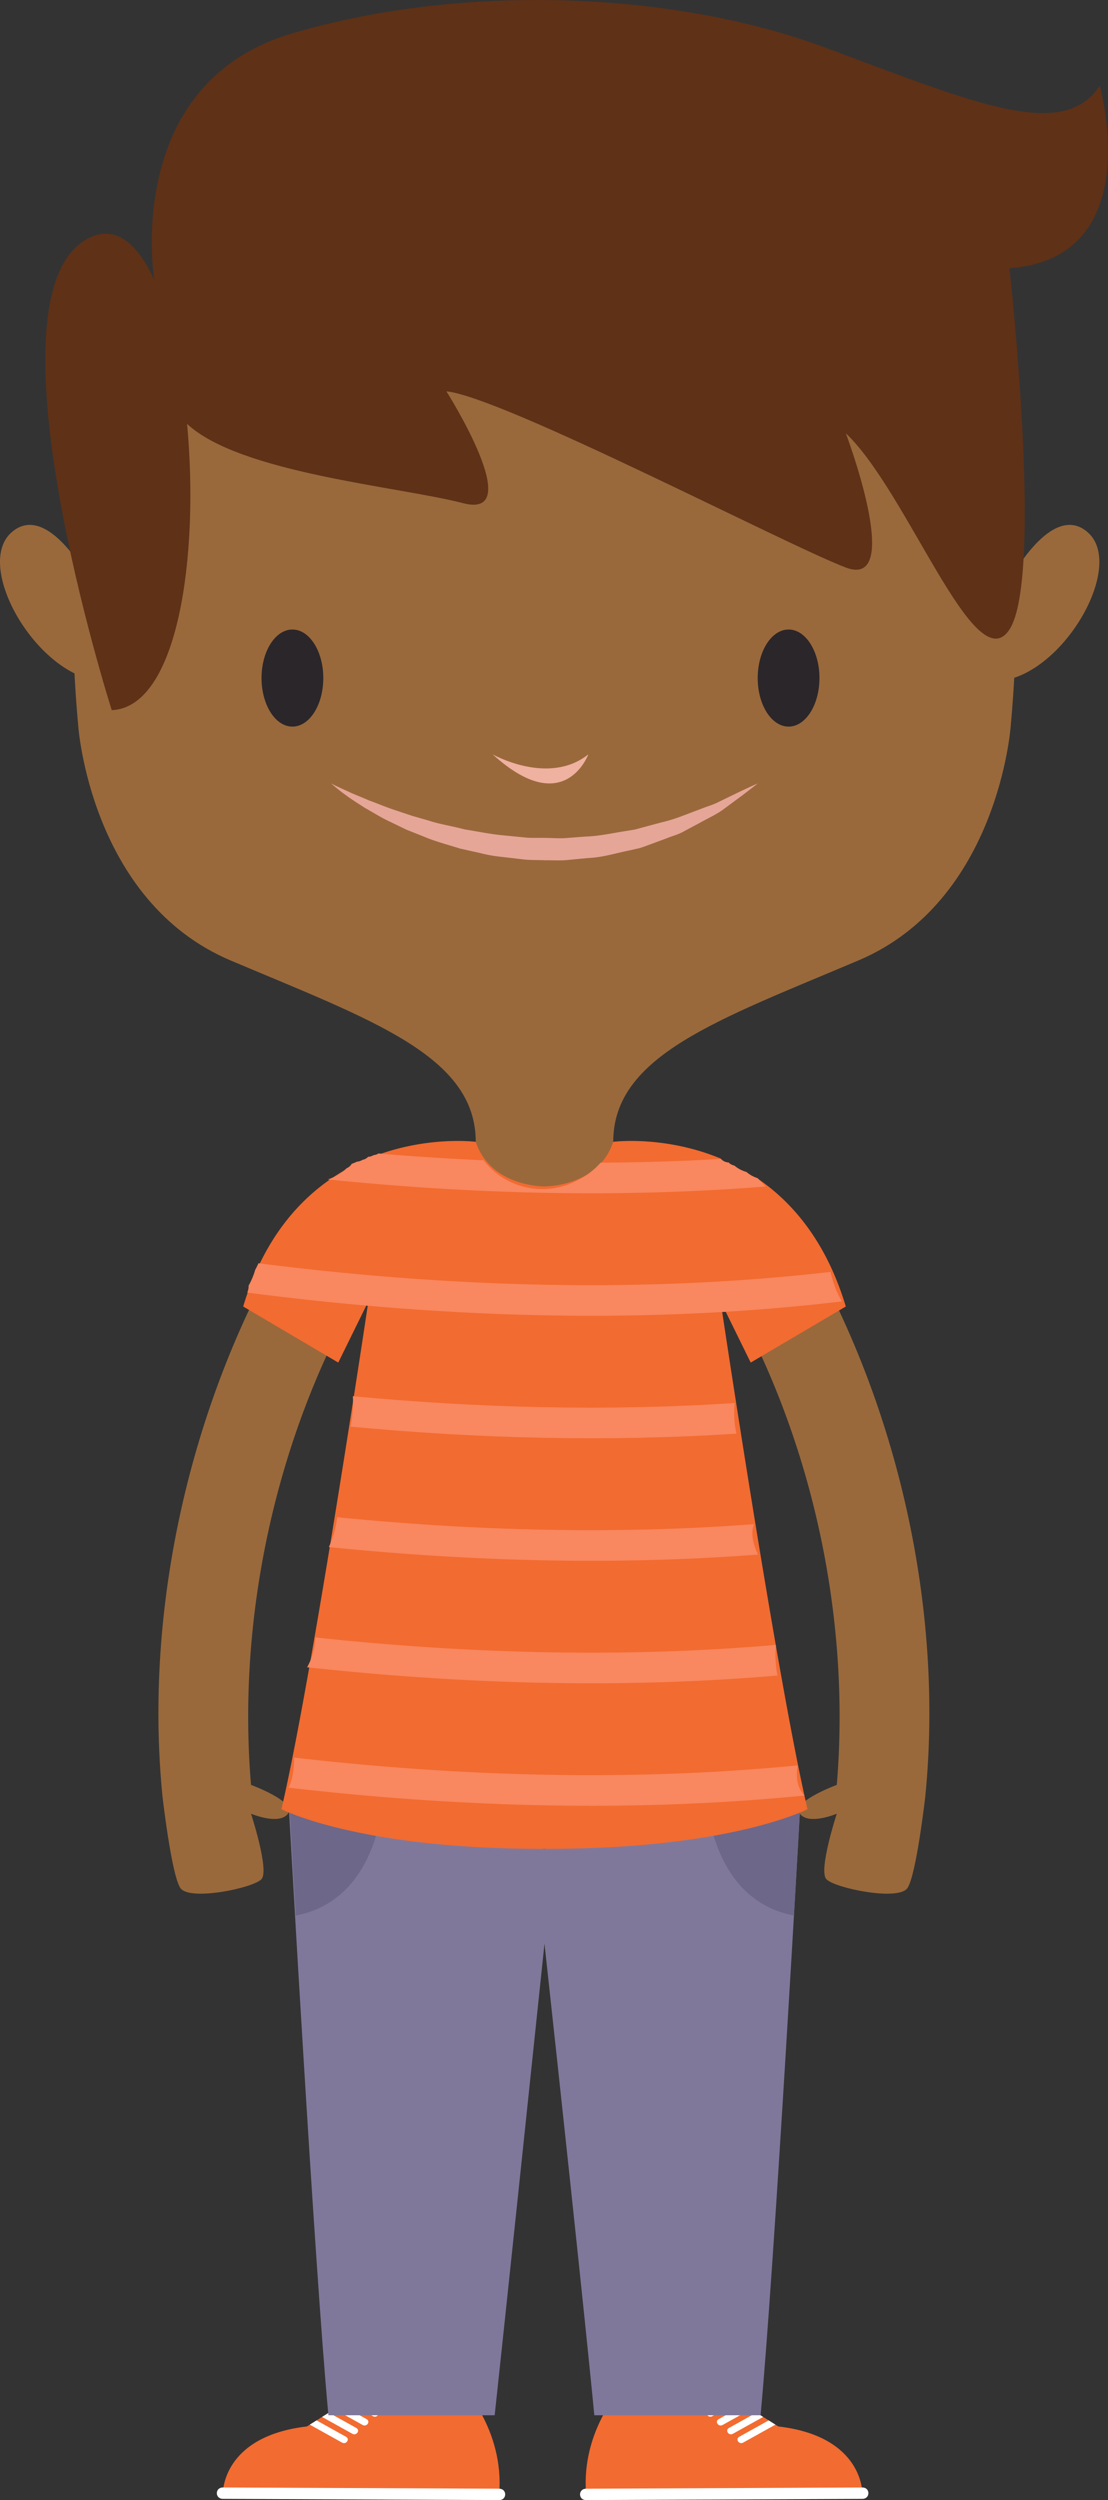 <svg xmlns="http://www.w3.org/2000/svg" width="52.206" height="117.718"><rect width="100%" height="100%" fill="#333333" stroke="none"/><g stroke-miterlimit="10" data-paper-data="{&quot;isPaintingLayer&quot;:true}" style="mix-blend-mode:normal"><path fill="#f26b30" fill-rule="evenodd" d="M21.716 112.3s2.053 2.046 1.804 5.15l-13.018-.056s-.046-2.678 3.96-3.143l3.132-1.967 4.122.015z"/><path fill="#fff" fill-rule="evenodd" d="m17.228 112.512 1.016.566c.195.108.007.382-.187.273l-1.147-.64zm-.578.364 1.11.618c.195.106.007.38-.188.273-.412-.232-.827-.462-1.24-.692zm.437 1.306c-.444-.247-.888-.496-1.333-.742l.317-.2c.402.22.803.446 1.204.668.194.108.008.382-.188.274m-.486.414-1.425-.793.318-.2 1.296.72c.194.109.007.383-.188.273m-.485.416c-.505-.283-1.012-.565-1.52-.846l.319-.2 1.389.773c.194.109.007.38-.188.273M10.5 117.66c-.38-.002-.377-.537.003-.536l13.016.058c.38.003.377.537-.001.535-4.338-.017-8.68-.037-13.018-.057m7.093-5.11c-.38-.002-.38-.54 0-.537 1.375.008 2.749.012 4.123.018.38.002.378.539-.002.536l-4.122-.017"/><path fill="#f26b30" fill-rule="evenodd" d="m29.418 112.299 4.123-.015 3.13 1.967c4.008.465 3.96 3.143 3.96 3.143l-13.016.056c-.25-3.104 1.803-5.15 1.803-5.15z"/><path fill="#fff" fill-rule="evenodd" d="m34.224 112.712-1.147.639c-.194.109-.382-.165-.188-.273.34-.188.678-.377 1.017-.566zm.578.363c-.413.23-.828.46-1.24.692-.195.107-.383-.167-.188-.273l1.11-.618zm-.755 1.107c-.195.108-.382-.166-.188-.274.4-.222.802-.447 1.203-.668l.318.2c-.445.246-.89.495-1.333.742m.485.414c-.195.11-.382-.164-.188-.273l1.296-.72.318.2c-.475.265-.951.53-1.426.793m.485.416c-.195.108-.382-.164-.188-.273l1.389-.773.318.2c-.507.28-1.013.563-1.52.846m5.617 2.649c-4.34.02-8.68.04-13.018.057-.378.002-.381-.532-.001-.535l13.017-.058c.38-.001.382.534.002.536m-7.091-5.11-4.123.017c-.38.003-.383-.534-.002-.536 1.374-.006 2.748-.01 4.123-.018.379-.002.382.535.002.537"/><path fill="#99693c" fill-rule="evenodd" d="M.543 25.068c1.69-1.493 3.668 2.236 3.668 2.236a47.861 47.861 0 0 0 .026 4.626l-.026.044c-2.812-.747-5.358-5.413-3.668-6.906" data-paper-data="{&quot;origPos&quot;:null}"/><path fill="#99693c" fill-rule="evenodd" d="M25.655 4.07s24.927-2.238 21.969 30.097c0 0-.562 8.258-7.182 11.058-6.618 2.8-11.548 4.479-11.548 8.538 0 0-.047 2.287-3.24 2.287-3.191 0-3.238-2.287-3.238-2.287 0-4.058-4.93-5.738-11.548-8.538-6.62-2.8-7.183-11.058-7.183-11.058C.727 1.83 25.655 4.07 25.655 4.07" data-paper-data="{&quot;origPos&quot;:null}"/><path fill="#99693c" fill-rule="evenodd" d="M51.256 25.068c1.69 1.493-.855 6.159-3.667 6.906l-.026-.044c.083-1.541.092-3.085.026-4.626 0 0 1.977-3.73 3.667-2.236" data-paper-data="{&quot;origPos&quot;:null}"/><path fill="#2b2629" fill-rule="evenodd" d="M38.61 31.927c0 1.263-.65 2.286-1.453 2.286-.805 0-1.456-1.023-1.456-2.286 0-1.262.65-2.286 1.456-2.286.803 0 1.454 1.024 1.454 2.286m-23.378 0c0 1.263-.651 2.286-1.455 2.286s-1.455-1.023-1.455-2.286c0-1.262.65-2.286 1.455-2.286.804 0 1.455 1.024 1.455 2.286"/><path fill="#efb1a0" fill-rule="evenodd" d="M23.214 35.52s2.63 1.493 4.506 0c0 0-1.126 3.08-4.506 0"/><path fill="#e5a698" fill-rule="evenodd" d="m15.6 36.889.217.108c.14.07.35.163.615.284.26.127.597.247.964.412.38.134.796.318 1.267.468l.73.245.79.228c.533.177 1.125.262 1.712.42.604.094 1.222.227 1.857.283l.959.094c.32.036.646.013.969.023.323 0 .647.03.968.009.32-.025.64-.05.958-.073.639-.022 1.25-.163 1.852-.255l.446-.073c.146-.034.287-.08.429-.115l.83-.223c.55-.123 1.04-.326 1.502-.5l.663-.25a3.59 3.59 0 0 0 .592-.243l.942-.457c.528-.25.84-.385.84-.385s-.26.208-.728.563l-.858.633c-.33.254-.756.44-1.2.69l-.704.375c-.24.14-.52.207-.791.319l-.85.313c-.145.052-.291.112-.443.154l-.466.105c-.63.125-1.272.334-1.951.36l-1.02.097c-.341.028-.685.005-1.03.008-.342-.016-.687 0-1.027-.043-.34-.04-.678-.08-1.014-.118a6.702 6.702 0 0 1-.986-.176l-.953-.213c-.612-.191-1.21-.347-1.75-.58l-.79-.314-.715-.347c-.462-.21-.854-.466-1.214-.664-.346-.223-.65-.412-.886-.59-.241-.168-.42-.317-.541-.417l-.185-.155"/><path fill="#5f3117" fill-rule="evenodd" d="M51.815 4.038s2.3 8.11-4.252 8.593c0 0 1.62 14.529 0 17.01-1.62 2.48-4.793-6.474-7.71-9.24 0 0 2.785 7.375 0 6.322-2.787-1.054-16.17-8.034-18.82-8.297 0 0 3.843 6.058.795 5.268-3.047-.791-10.525-1.413-13.013-3.735.574 6.19-.414 13.338-3.55 13.48 0 0-6.298-19.754-1.028-22.257 1.226-.583 2.253.299 3.034 1.997-.002-.008-1.541-9.241 6.506-11.61 8.05-2.371 17.967-1.976 25.067.658 7.099 2.634 11.249 4.445 12.97 1.81"/><path fill="#80789b" fill-rule="evenodd" d="M37.688 85.347s-1.196 21.349-1.852 28.377h-7.833s-.41-4.428-2.348-22.207v-.001c-1.851 17.648-2.348 22.208-2.348 22.208h-7.833c-.656-7.027-1.852-28.377-1.852-28.377l12.033 1.704v-.001z"/><path fill="#6d6789" fill-rule="evenodd" d="M37.408 90.195c-2.61-.497-3.566-2.758-3.916-4.254l4.195-.594s-.108 1.943-.278 4.848m-23.473 0c2.609-.497 3.566-2.758 3.916-4.254l-4.196-.594s.11 1.943.28 4.848"/><path fill="#99693c" fill-rule="evenodd" d="M37.845 58.478c4.457 7.679 6.632 17.268 5.752 26.108 0 0-.418 3.683-.84 4.313-.423.63-3.451 0-3.825-.42-.375-.42.495-3.08.495-3.08s-1.318.56-1.74 0c-.423-.56 1.74-1.356 1.74-1.356.67-7.988-1.204-16.51-5.23-23.445-1.364-2.35 2.288-4.465 3.648-2.12m-24.436 0c1.36-2.345 5.012-.231 3.648 2.119-4.025 6.936-5.9 15.458-5.23 23.446 0 0 2.164.796 1.74 1.356-.422.56-1.74 0-1.74 0s.87 2.66.496 3.08c-.375.42-3.403 1.05-3.825.42-.422-.63-.842-4.313-.842-4.313-.88-8.84 1.296-18.428 5.753-26.108" data-paper-data="{&quot;origPos&quot;:null}"/><path fill="#f26b30" fill-rule="evenodd" d="M33.952 61.272s2.64 17.69 4.096 23.914c0 0-3.591 1.867-12.217 1.867l-.176-.002-.176.002c-8.626 0-12.218-1.867-12.218-1.867 1.457-6.224 4.097-23.914 4.097-23.914l-1.42 2.886-4.48-2.64c2.655-8.824 10.958-7.755 10.958-7.755.713 2.135 3.233 2.1 3.239 2.1.005 0 2.525.035 3.239-2.1 0 0 2.417-.312 5.06.788a.5.5 0 0 0 .374.185.499.499 0 0 0 .27.146c.164.139.358.243.57.302.142.121.306.216.485.279 1.69 1.139 3.282 3.006 4.199 6.055l-4.481 2.64z"/><path fill="#f9875f" fill-rule="evenodd" d="M11.65 60.863a.747.747 0 0 0 .063-.328c.132-.233.237-.484.312-.747.056-.1.107-.202.153-.307 8.893 1.132 18.09 1.427 26.95.407.121.511.344 1.092.544 1.39-9.21 1.1-18.778.787-28.023-.415z" data-paper-data="{&quot;origPos&quot;:null}"/><path fill="#f9875f" d="M16.516 67.176c.096-.475.14-.978.11-1.435 5.972.56 12.033.714 17.991.321-.048.474-.025 1 .085 1.442-6.024.395-12.148.238-18.186-.328z" data-paper-data="{&quot;origPos&quot;:null}"/><path fill="#f9875f" fill-rule="evenodd" d="M15.494 72.845a4.57 4.57 0 0 0 .392-1.407c6.516.647 13.145.818 19.641.328-.14.355-.1.822.191 1.433-6.69.51-13.517.327-20.224-.354z" data-paper-data="{&quot;origPos&quot;:null}"/><path fill="#f9875f" d="M14.47 78.504c.233-.406.383-.933.386-1.405 7.19.771 14.535.971 21.701.352a5.266 5.266 0 0 0 .075 1.443c-7.323.628-14.822.412-22.162-.39zM13.594 84.174c.193-.382.27-.917.262-1.418 7.85.901 15.905 1.132 23.727.368-.108.664.03 1.12.323 1.42-8.016.798-16.267.561-24.312-.37zM35.168 55.184c.154.132.335.233.533.294.123.133.25.263.379.39-6.823.545-13.792.365-20.636-.333.338-.106.64-.289.889-.529a.502.502 0 0 0 .24-.207c.086-.03.169-.063.25-.102a.497.497 0 0 0 .25-.083.499.499 0 0 0 .275-.146.497.497 0 0 0 .252-.078.497.497 0 0 0 .232-.078c1.647.14 3.3.247 4.954.32a3.494 3.494 0 0 0 2.767 1.357c.587 0 1.14-.144 1.625-.4.43-.203.812-.493 1.123-.845 1.895-.008 3.786-.066 5.667-.177.088.1.216.165.36.17a.499.499 0 0 0 .27.145c.164.139.358.243.57.302z" data-paper-data="{&quot;origPos&quot;:null}"/></g></svg>